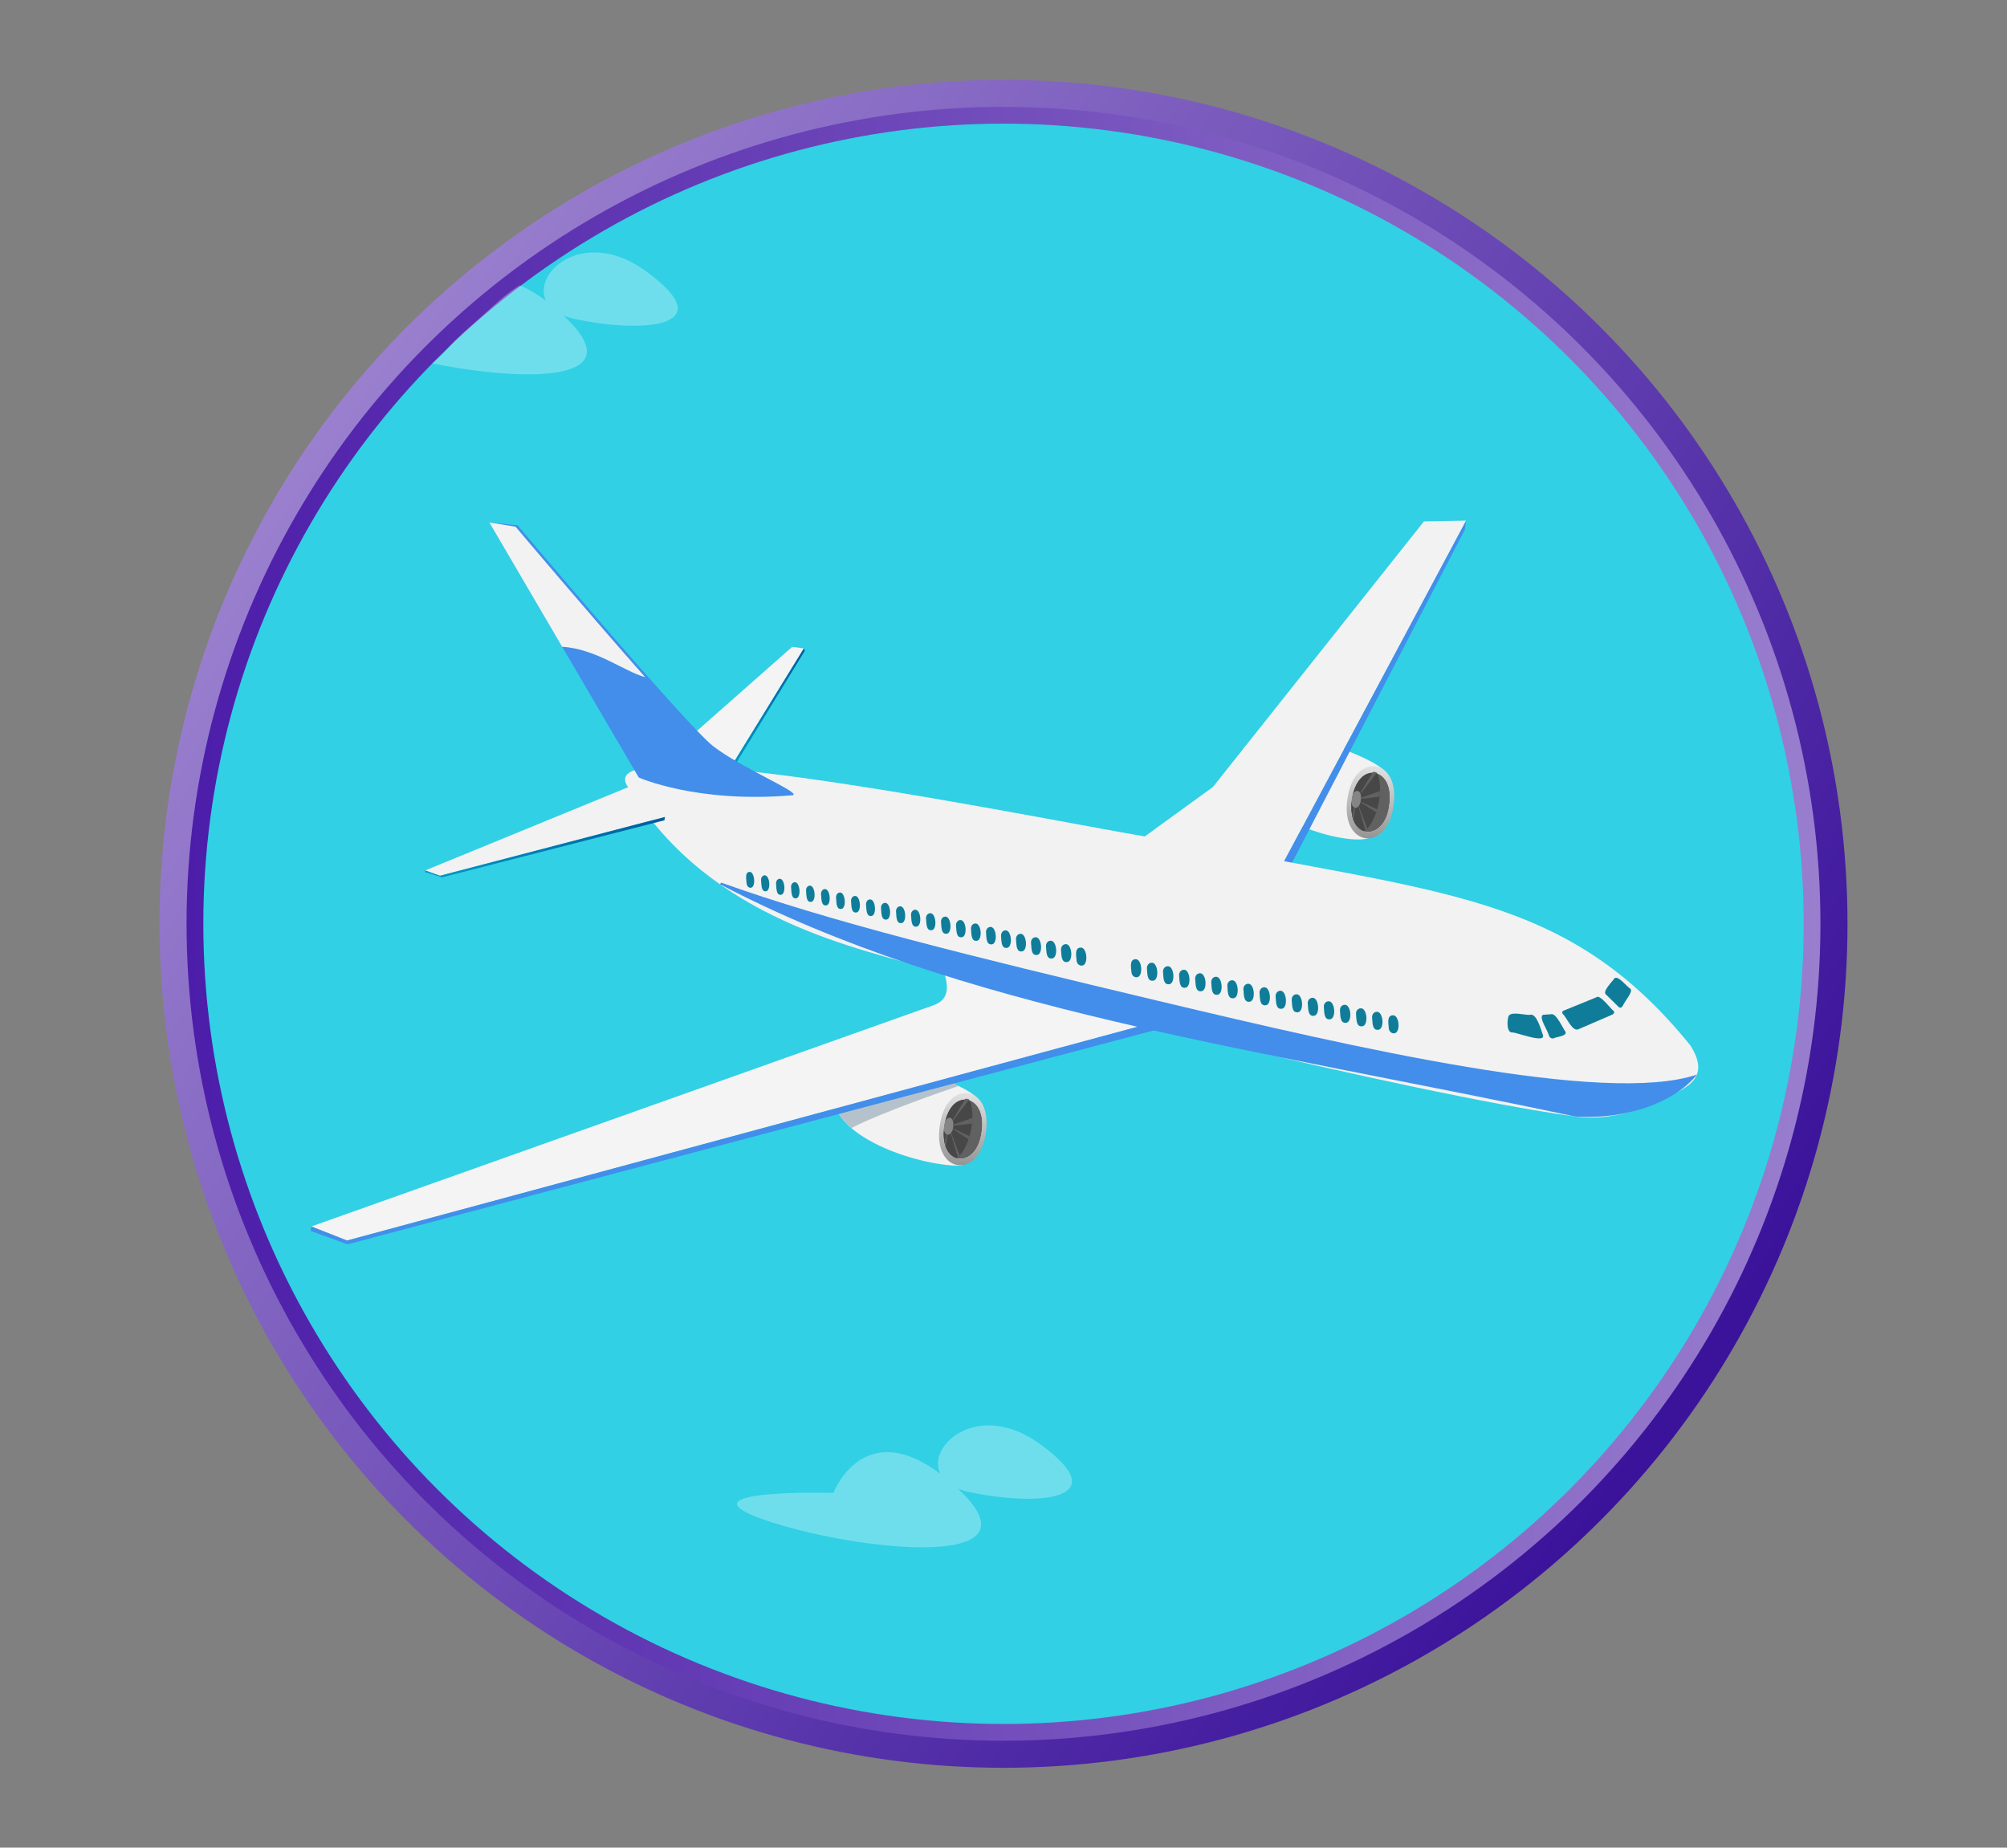 <?xml version="1.0" encoding="UTF-8"?><svg id="a" xmlns="http://www.w3.org/2000/svg" xmlns:xlink="http://www.w3.org/1999/xlink" viewBox="0 0 718 661"><rect x="0" y="0" width="718" height="661" fill="#808080" stroke="none"/><defs><style>.h{fill:#f4f4f4;}.i{fill:#fff;}.j{fill:#428eea;}.k{fill:url(#f);}.l{fill:url(#g);}.m{opacity:.3;}.n{fill:url(#b);}.o{fill:#616161;}.p{fill:#858585;}.q{fill:url(#d);}.r{fill:url(#e);}.s{fill:#474747;}.t{fill:#b5c2cc;}.u{fill:#0f7d99;}.v{fill:#f2f2f2;}.w{fill:#31d0e5;stroke:url(#c);stroke-miterlimit:10;stroke-width:6px;}</style><linearGradient id="b" x1="104.06" y1="155.82" x2="602.27" y2="497.19" gradientTransform="matrix(1, 0, 0, 1, 0, 0)" gradientUnits="userSpaceOnUse"><stop offset="0" stop-color="#9b81cf"/><stop offset="1" stop-color="#3b139b"/></linearGradient><linearGradient id="c" x1="66.74" y1="330.5" x2="651.26" y2="330.5" gradientTransform="matrix(1, 0, 0, 1, 0, 0)" gradientUnits="userSpaceOnUse"><stop offset="0" stop-color="#4c1da9"/><stop offset="1" stop-color="#997ece"/></linearGradient><linearGradient id="d" x1="341.57" y1="236.04" x2="341.57" y2="208.6" gradientTransform="translate(12.02 167.65) rotate(2.28)" gradientUnits="userSpaceOnUse"><stop offset="0" stop-color="#949494"/><stop offset="1" stop-color="#e6e6e6"/></linearGradient><linearGradient id="e" x1="482.63" y1="113.4" x2="482.63" y2="85.95" xlink:href="#d"/><linearGradient id="f" x1="551.14" y1="96.66" x2="581.07" y2="96.66" gradientTransform="translate(829.08 102.6) rotate(174.49) scale(1 -1)" gradientUnits="userSpaceOnUse"><stop offset="0" stop-color="#005c9c"/><stop offset="1" stop-color="#0099c9"/></linearGradient><linearGradient id="g" x1="606.66" y1="138.92" x2="694.01" y2="138.92" xlink:href="#f"/></defs><g><g><circle class="n" cx="359" cy="330.5" r="301.94"/><circle class="w" cx="359" cy="330.5" r="289.26"/></g><g><g><path class="v" d="M298.27,389.77c-2.95,16.55,30.14,27.27,44.72,27.25,6.46,0,12.88-18.92,6.03-24.76-8.41-7.16-37.59-14.54-37.59-14.54,0,0-15.98,4.29-13.15,12.05Z"/><path class="o" d="M337.69,403.02c-2.1,14.05,11.69,15.98,13.52,1.89,2.1-14.05-11.68-15.97-13.52-1.89Z"/><path class="s" d="M345.96,393.13c.32,.05,.63,.14,.94,.25,2.43,6.18,.11,17.41-4.84,21.18-7.79-2.29-4.45-22.84,3.91-21.44Z"/><path class="p" d="M337.74,402.7c-.59,4.03,2.76,4.49,3.28,.46,.6-4.04-2.75-4.5-3.28-.46Z"/><path class="q" d="M336.2,402.81c-2.55,17.13,14.25,19.48,16.49,2.3,2.55-17.13-14.25-19.48-16.49-2.3Zm1.48,.21c1.84-14.08,15.62-12.16,13.52,1.89-1.83,14.09-15.62,12.16-13.52-1.89Z"/><g><path class="o" d="M338.61,405.93c-.3,1.09-1.03,3.36-.27,4.4l.6-4.29c-.12-.02-.23-.05-.33-.11Z"/><path class="o" d="M340.26,405.25c-.04,.07-.09,.13-.14,.19l2.53,8.59c.23-.23,.45-.46,.67-.71l-3.06-8.07Z"/><path class="o" d="M340.86,403.9l5.66,3.7c.13-.36,.24-.72,.36-1.09l-5.96-2.84c-.02,.08-.04,.16-.06,.23Z"/><path class="o" d="M347.87,399.94l-6.8,2.39c0,.13,0,.26-.01,.4l6.7-.77c.06-.68,.1-1.35,.11-2.01Z"/><path class="o" d="M345.96,393.13c-.2-.03-.4-.04-.6-.04l-4.61,7.58c.05,.09,.09,.19,.12,.31l5.88-7.64c-.26-.1-.52-.16-.8-.2Z"/></g></g><path class="t" d="M311.42,377.72s-15.98,4.29-13.15,12.05c-.93,5.24,1.74,9.89,6.3,13.81,10.53-5.51,33.69-13.47,38.38-15.06-11.68-5.77-31.53-10.79-31.53-10.79Z"/><g><path class="v" d="M444.11,272.83c-2.19,17.07,33.26,29.4,44.72,27.26,6.35-1.19,12.88-18.93,6.03-24.77-8.41-7.16-37.6-14.54-37.6-14.54,0,0-15.98,4.29-13.15,12.05Z"/><path class="o" d="M483.52,286.08c-2.08,14.05,11.69,15.97,13.53,1.89,2.09-14.05-11.68-15.97-13.53-1.89Z"/><path class="s" d="M491.8,276.19c.32,.04,.63,.14,.93,.25,2.45,6.18,.11,17.41-4.84,21.18-7.79-2.29-4.45-22.83,3.9-21.44Z"/><path class="p" d="M483.57,285.76c-.6,4.03,2.75,4.5,3.28,.46,.6-4.03-2.76-4.5-3.28-.46Z"/><path class="r" d="M482.04,285.87c-2.54,17.12,14.25,19.48,16.5,2.3,2.55-17.13-14.25-19.48-16.5-2.3Zm1.48,.21c1.84-14.08,15.62-12.16,13.53,1.89-1.84,14.08-15.61,12.16-13.53-1.89Z"/><g><path class="o" d="M484.45,288.99c-.31,1.1-1.04,3.36-.27,4.4l.6-4.29c-.11-.02-.23-.05-.33-.11Z"/><path class="o" d="M486.09,288.31c-.05,.07-.09,.13-.14,.19l2.53,8.59c.23-.22,.45-.46,.67-.71l-3.06-8.07Z"/><path class="o" d="M486.7,286.97l5.66,3.7c.13-.36,.25-.72,.35-1.09l-5.95-2.84c-.02,.08-.04,.16-.06,.23Z"/><path class="o" d="M493.7,283.01l-6.79,2.39c0,.13,0,.26-.02,.4l6.7-.77c.06-.69,.1-1.36,.11-2.02Z"/><path class="o" d="M491.8,276.19c-.2-.03-.4-.04-.6-.04l-4.61,7.58c.04,.1,.09,.2,.12,.31l5.88-7.64c-.26-.1-.52-.17-.79-.21Z"/></g></g><path class="h" d="M419.69,363.89L124.15,443.81l-12.77-5.03,222.06-78.96c8.7-2.77,4.36-10.76,3.13-16.35l83.11,20.42Z"/><polygon class="j" points="111.39 438.78 124.15 443.81 419.69 363.89 419.27 366.91 124.31 445.17 111.17 440.37 111.39 438.78"/><polygon class="v" points="405.17 302.41 433.92 281.56 509.42 186.53 524.51 186.25 458.47 309.85 405.17 302.41"/><polygon class="j" points="458.47 309.85 524.51 186.25 524.06 189.44 460.82 311.34 458.47 309.85"/><polygon class="h" points="261.81 273.84 287.58 231.98 283.42 231.4 247.46 263.13 261.81 273.84"/><polygon class="k" points="287.58 231.98 287.92 232.81 262.52 274.37 261.81 273.84 287.58 231.98"/><path class="v" d="M604.79,374.08c-44.63-55.09-89.36-54.03-183.97-73.43,.64,3-219.13-45.63-195.41-18.13,28.86,46.88,81.95,56.74,109.05,64.71,27.1,7.97,168.56,43.84,228.88,52.19,16.46,2.28,31.6-5.92,37.38-9.06,5.78-3.14,9.77-7.17,4.07-16.27Z"/><path class="u" d="M577.47,350.1c-.17,.54-4.48,4.66-2.93,5.69l4.5,4.42s.77,.87,1.5-.36c.98-2.14,3.78-5.06,2.74-6.13-1.01-.39-4.56-5.17-5.82-3.62Z"/><path class="u" d="M571.1,356.79l-11.73,4.78s-.89,.37-.29,1.17c1.2,.94,3.34,6.32,5.45,5.54l12.32-5.32s1.07-.49,.4-1.33c-.88-.51-4.93-6.12-6.16-4.84Z"/><path class="u" d="M554.91,362.85l-2.9,.2c-1.66,1,1.68,5.42,2.17,7.57,.52,1.19,1.67,.85,1.67,.85,.75-.54,4.82-.73,4.21-2.31-1.27-1.89-3.4-6.78-5.15-6.32Z"/><path class="j" d="M283.76,284.48c-34.4,3.04-55.25-6.33-55.25-6.33l-53.44-91.24,10.1,1.01s60.15,71.33,69.88,78.96c9.73,7.63,31.08,16.48,28.72,17.6Z"/><path class="u" d="M547.36,363.04c-1.57,.34-7.6-1.72-7.83,1.04-.38,1.79-.46,5.39,1.54,5.31,1.07-.24,12.33,4.28,10.85,.76-.64-1.77-2.19-7.76-4.56-7.11Z"/><path class="v" d="M175.06,186.92l26.03,44.44c12.36,.84,22.19,8.84,29.72,10.91-20.44-23.11-46.36-53.83-46.36-53.83l-9.38-1.53Z"/><path class="v" d="M237.87,292.27c-4.91-3.91-10.43-11.76-10.43-11.76l-75.34,30.9,5.31,1.9,80.47-21.03Z"/><polygon class="l" points="152.1 311.4 157.4 313.3 237.87 292.27 237.71 293.46 158.16 313.87 152.02 311.97 152.1 311.4"/><g><path class="u" d="M496.85,367.93c.09,1.04,.93,1.83,1.87,1.75,2.49-.05,1.93-6.81-.53-6.45-2.19,.15-1.41,3.27-1.34,4.7Z"/><path class="u" d="M490.87,364.01c.16,1.42-.09,4.62,2.1,4.42,2.49-.06,1.93-6.81-.54-6.45-.94,.08-1.65,.99-1.56,2.03Z"/><path class="u" d="M485.12,362.76c.16,1.42-.1,4.63,2.1,4.41,2.49-.04,1.93-6.81-.54-6.44-.95,.08-1.65,.98-1.56,2.03Z"/><path class="u" d="M479.37,361.51c.16,1.42-.1,4.62,2.1,4.41,2.48-.06,1.93-6.81-.54-6.45-.95,.08-1.64,.99-1.55,2.03Z"/><path class="u" d="M473.61,360.26c.16,1.42-.09,4.62,2.09,4.41,2.5-.05,1.93-6.81-.54-6.45-.94,.08-1.64,.99-1.56,2.03Z"/><path class="u" d="M467.86,359c.16,1.42-.1,4.62,2.09,4.42,2.49-.05,1.93-6.81-.54-6.45-.94,.08-1.64,.99-1.55,2.03Z"/><path class="u" d="M462.11,357.74c.16,1.42-.1,4.62,2.09,4.42,2.49-.05,1.94-6.81-.54-6.44-.94,.08-1.64,.99-1.55,2.03Z"/><path class="u" d="M456.35,356.49c.16,1.42-.1,4.62,2.09,4.41,2.49-.05,1.93-6.8-.54-6.44-.94,.08-1.64,.99-1.55,2.03Z"/><path class="u" d="M450.6,355.24c.16,1.42-.1,4.62,2.09,4.41,2.5-.05,1.93-6.8-.54-6.44-.95,.08-1.64,.99-1.55,2.03Z"/><path class="u" d="M444.84,353.98c.16,1.42-.09,4.62,2.09,4.41,2.5-.05,1.94-6.81-.54-6.44-.94,.08-1.64,.99-1.56,2.03Z"/><path class="u" d="M439.08,352.73c.16,1.42-.09,4.62,2.1,4.41,2.49-.05,1.94-6.81-.54-6.44-.94,.08-1.64,.98-1.56,2.03Z"/><path class="u" d="M433.33,351.48c.16,1.42-.1,4.62,2.09,4.41,2.5-.04,1.94-6.81-.54-6.44-.94,.08-1.64,.99-1.55,2.03Z"/><path class="u" d="M427.58,350.22c.16,1.42-.09,4.62,2.09,4.42,2.49-.06,1.93-6.81-.54-6.44-.95,.08-1.64,.99-1.56,2.03Z"/><path class="u" d="M421.83,348.97c.16,1.42-.09,4.63,2.09,4.41,2.49-.05,1.93-6.81-.53-6.44-.95,.08-1.65,.98-1.56,2.03Z"/><path class="u" d="M416.07,347.71c.16,1.42-.09,4.63,2.1,4.41,2.49-.04,1.94-6.81-.54-6.44-.94,.08-1.64,.99-1.56,2.03Z"/><path class="u" d="M410.32,346.46c.16,1.42-.09,4.62,2.09,4.41,2.49-.05,1.93-6.8-.53-6.45-.95,.08-1.64,.99-1.56,2.03Z"/><path class="u" d="M404.79,347.87c.09,1.04,.92,1.83,1.87,1.75,2.49-.05,1.93-6.81-.54-6.45-2.19,.15-1.41,3.28-1.34,4.7Z"/><path class="u" d="M385.16,343.7c.09,1.05,.93,1.83,1.87,1.75,2.49-.05,1.93-6.81-.54-6.44-2.19,.15-1.41,3.27-1.34,4.69Z"/><path class="u" d="M379.58,339.8c.16,1.41-.09,4.59,2.08,4.39,2.47-.05,1.91-6.77-.53-6.41-.94,.08-1.63,.98-1.54,2.02Z"/><path class="u" d="M374.21,338.56c.16,1.39-.09,4.57,2.05,4.36,2.44-.05,1.9-6.73-.53-6.37-.92,.07-1.61,.97-1.52,2.01Z"/><path class="u" d="M368.85,337.31c.16,1.38-.09,4.54,2.03,4.34,2.42-.05,1.87-6.68-.53-6.34-.92,.08-1.59,.97-1.51,2Z"/><path class="u" d="M363.48,336.07c.16,1.37-.09,4.51,2.01,4.32,2.39-.06,1.85-6.65-.53-6.3-.9,.07-1.57,.97-1.49,1.99Z"/><path class="u" d="M358.12,334.83c.16,1.36-.09,4.49,2,4.29,2.36-.05,1.83-6.61-.52-6.27-.89,.07-1.56,.96-1.47,1.97Z"/><path class="u" d="M352.75,333.59c.16,1.34-.09,4.46,1.98,4.27,2.34-.06,1.81-6.57-.52-6.24-.88,.07-1.54,.95-1.46,1.96Z"/><path class="u" d="M347.38,332.34c.16,1.33-.09,4.44,1.96,4.25,2.32-.05,1.79-6.52-.52-6.2-.88,.07-1.52,.94-1.44,1.95Z"/><path class="u" d="M342.02,331.1c.16,1.32-.09,4.41,1.94,4.22,2.3-.05,1.76-6.48-.51-6.16-.87,.07-1.51,.94-1.42,1.94Z"/><path class="u" d="M336.65,329.86c.16,1.31-.09,4.39,1.92,4.2,2.28-.05,1.74-6.44-.51-6.13-.86,.07-1.49,.93-1.41,1.93Z"/><path class="u" d="M331.29,328.62c.15,1.3-.09,4.35,1.9,4.18,2.25-.06,1.72-6.4-.51-6.09-.85,.07-1.47,.93-1.39,1.92Z"/><path class="u" d="M325.93,327.37c.15,1.29-.09,4.33,1.88,4.16,2.22-.07,1.7-6.36-.5-6.06-.84,.07-1.46,.92-1.38,1.9Z"/><path class="u" d="M320.56,326.13c.15,1.27-.09,4.31,1.86,4.13,2.2-.06,1.68-6.32-.5-6.02-.83,.07-1.44,.91-1.36,1.89Z"/><path class="u" d="M315.19,324.89c.15,1.26-.08,4.28,1.84,4.11,2.17-.06,1.66-6.28-.5-5.99-.82,.07-1.42,.91-1.34,1.88Z"/><path class="u" d="M309.83,323.64c.15,1.25-.08,4.25,1.82,4.08,2.14-.07,1.64-6.24-.5-5.95-.81,.07-1.4,.91-1.33,1.87Z"/><path class="u" d="M304.47,322.4c.15,1.24-.09,4.23,1.8,4.06,2.12-.07,1.61-6.2-.49-5.92-.8,.07-1.39,.9-1.31,1.86Z"/><path class="u" d="M299.1,321.16c.15,1.22-.08,4.2,1.78,4.03,2.1-.06,1.59-6.17-.49-5.88-.79,.07-1.37,.89-1.29,1.85Z"/><path class="u" d="M293.73,319.92c.15,1.21-.08,4.18,1.77,4.01,2.07-.07,1.57-6.12-.49-5.85-.78,.07-1.36,.89-1.28,1.83Z"/><path class="u" d="M288.37,318.67c.15,1.2-.08,4.15,1.74,3.99,2.05-.07,1.55-6.08-.48-5.81-.77,.06-1.34,.88-1.26,1.82Z"/><path class="u" d="M283.01,317.43c.15,1.19-.08,4.12,1.72,3.97,2.02-.08,1.53-6.03-.48-5.78-.76,.06-1.32,.88-1.24,1.81Z"/><path class="u" d="M277.64,316.19c.15,1.17-.08,4.1,1.7,3.94,1.99-.08,1.51-6-.48-5.74-.76,.06-1.3,.87-1.22,1.8Z"/><path class="u" d="M272.28,314.95c.14,1.16-.08,4.07,1.68,3.92,1.97-.08,1.48-5.96-.48-5.71-.74,.06-1.29,.86-1.21,1.79Z"/><path class="u" d="M267.1,316.05c.07,.92,.73,1.62,1.47,1.55,1.94-.08,1.46-5.92-.48-5.67-1.74,.14-1.04,2.96-1,4.11Z"/></g><path class="j" d="M414.57,358.12c-68.57-16.33-117.79-28.44-156.57-42.37l-.43,.6c86.05,45.06,189.36,58.36,305.78,83.06,19.7,1.35,36.52-5.82,43.73-14.97-32.88,11.06-122.34-9.6-192.5-26.32Z"/></g></g><g class="m"><g><path class="i" d="M201.66,112.95c-5.88-5.49-11.09-8.92-15.68-10.88-.01,0-.02,.01-.03,.02-4.03,2.36-8.39,6.34-11.85,9.49-3.47,3.16-7.09,6.18-10.48,9.42-3.02,2.89-5.24,6.27-8.67,8.72-.12,.09-.25,.16-.37,.25,33.01,6.72,72.94,7.11,47.08-17.02Z"/><path class="i" d="M230.94,96.91c27.91,20.14-.55,22.56-25.62,17.14-25.07-5.42-2.29-37.28,25.62-17.14Z"/></g><g><path class="i" d="M298.15,534.08s12.13-31.73,44.55-1.49c32.42,30.24-38.55,21.97-69.66,10.99-31.11-10.98,25.11-9.5,25.11-9.5Z"/><path class="i" d="M371.98,516.56c27.91,20.14-.55,22.56-25.62,17.14-25.07-5.42-2.29-37.28,25.62-17.14Z"/></g></g></svg>